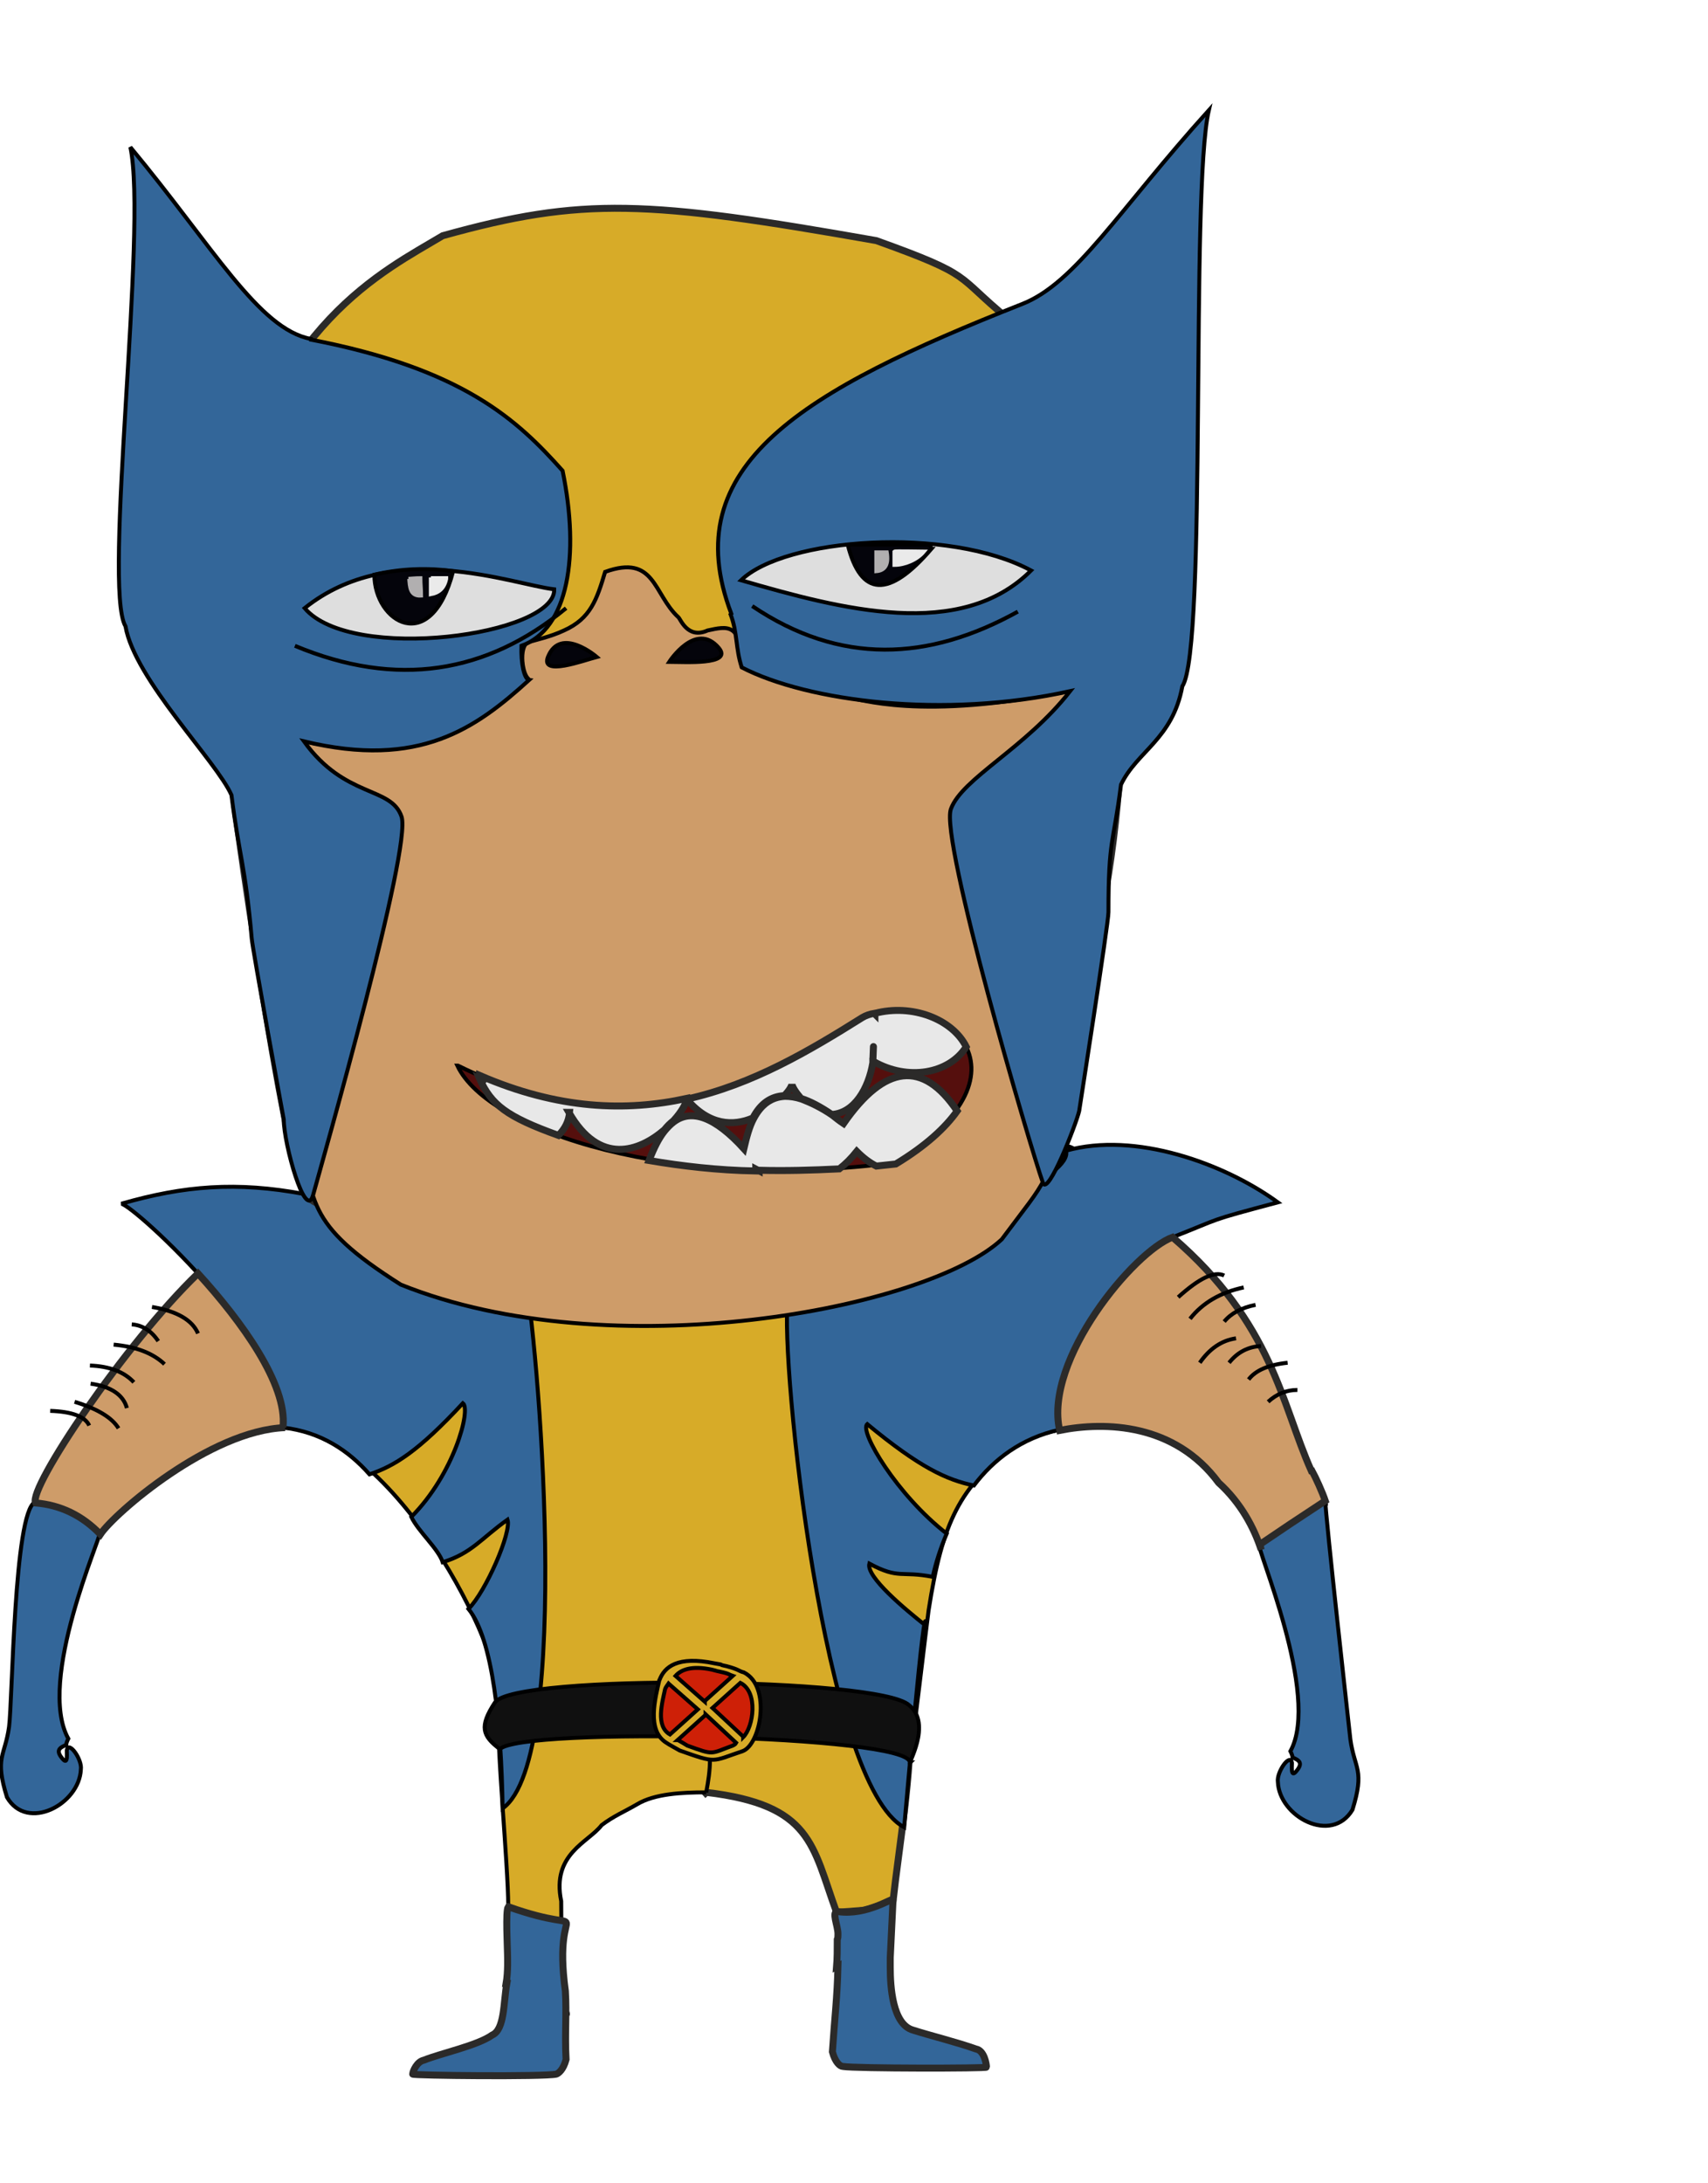 <?xml version="1.0" encoding="UTF-8"?>
<!DOCTYPE svg PUBLIC "-//W3C//DTD SVG 1.1//EN" "http://www.w3.org/Graphics/SVG/1.1/DTD/svg11.dtd">
<!-- Creator: CorelDRAW X5 -->
<svg xmlns="http://www.w3.org/2000/svg" xml:space="preserve" width="245px" height="313px" style="shape-rendering:geometricPrecision; text-rendering:geometricPrecision; image-rendering:optimizeQuality; fill-rule:evenodd; clip-rule:evenodd"
viewBox="0 0 2450 3130"
 xmlns:xlink="http://www.w3.org/1999/xlink">
 <defs>
  <style type="text/css">
   <![CDATA[
    .str0 {stroke:black;stroke-width:5.669}
    .str2 {stroke:#B1AFB0;stroke-width:5.669}
    .str3 {stroke:#EAEAEA;stroke-width:5.669}
    .str1 {stroke:#2B2A29;stroke-width:10.001}
    .fil7 {fill:none}
    .fil3 {fill:#04040B}
    .fil8 {fill:#101010}
    .fil1 {fill:#336699}
    .fil10 {fill:#550F0D}
    .fil5 {fill:#B1AFB0}
    .fil9 {fill:#CE2007}
    .fil2 {fill:#CE9C69}
    .fil0 {fill:#D7AB28}
    .fil4 {fill:#DEDEDE}
    .fil11 {fill:#E8E8E8}
    .fil6 {fill:#EAEAEA}
   ]]>
  </style>
    <clipPath id="id0">
     <path d="M203 2l2245 0 0 3125 -2245 0 0 -3125z"/>
    </clipPath>
 </defs>
 <g id="Layer_x0020_2">
  <g id="_301077928">
   <g id="logan">
    <path id="body" class="fil0 str0" d="M1682 1773c-57,-49 -55,-57 -142,-126 -43,-29 -186,106 -235,104 -47,-2 -113,25 -153,19 -13,-2 -79,28 -116,31 -27,2 -35,13 -90,13 -62,0 -136,9 -197,-4 -65,3 -132,-5 -196,-6 -58,0 -61,-98 -117,-93 -3,9 -67,42 -102,74 -101,64 -294,344 -282,369 -1,3 35,11 35,13 24,18 35,45 57,32 21,-31 165,-156 274,-154 165,33 312,340 298,403 31,19 25,28 66,35 47,8 187,2 246,7 45,4 75,22 118,14 21,-4 145,20 161,6 1,-1 23,-187 25,-201 20,-128 45,-177 122,-235 28,-21 201,-76 294,51 33,30 52,66 61,97 52,22 99,-7 42,-39 12,6 44,-27 51,-27 0,-8 -15,-38 -21,-49 -43,-96 -55,-211 -199,-335z"/>
    <path class="fil0 str1" d="M1013 2570c152,18 152,76 187,172l41 -3 40 -13c8,-74 28,-189 24,-263 -3,111 -126,11 -161,-25 -18,-19 -41,11 -27,42 -52,-16 -95,-13 -129,-44 -22,-20 -32,75 24,135z"/>
    <path class="fil0 str0" d="M1013 2570c12,-63 15,-129 -117,-108 -12,2 -16,-7 -31,-8 -16,-1 -43,-38 -39,-22 10,45 -43,24 -59,24 -6,0 -11,-12 -15,-12 -1,1 -39,3 -37,5 -3,55 14,225 14,284 0,22 38,114 13,124 -10,2 0,10 0,14 -1,2 55,22 72,18 3,-1 -6,-11 -3,-27 -3,-58 -6,-69 -6,-136 -14,-68 39,-84 58,-109 17,-13 34,-20 51,-30 25,-15 64,-17 99,-17z"/>
    <path class="fil1 str1" d="M1202 2819c-1,45 -5,77 -8,123 4,15 11,21 15,21 18,3 207,3 206,1 0,-4 -3,-24 -15,-26 -28,-10 -65,-19 -90,-27 -30,-8 -33,-63 -33,-90 0,-7 0,-12 0,-14l4 -83c0,-4 -37,23 -79,17 -10,-1 0,20 0,32 0,3 0,6 -1,8 0,14 0,27 -1,39z"/>
    <path class="fil1 str1" d="M727 2844c-5,28 -3,66 -21,74 -21,15 -73,26 -98,36 -10,2 -16,16 -16,20 -1,2 189,4 206,0 3,-1 10,-6 14,-21 -2,-37 1,-65 -1,-98 -20,-146 51,-74 -82,-121 -4,6 -1,59 -1,68 0,3 1,25 -2,42z"/>
    <path class="fil1 str0" d="M143 2199c-25,-27 -56,-41 -93,-45 -30,15 -32,284 -37,322 -6,43 -21,43 -3,101 29,50 104,10 106,-40 2,-14 -17,-41 -20,-28 -1,1 3,25 -7,12 -9,-11 -4,-15 6,-19 0,-3 2,-7 3,-9 -46,-83 49,-293 45,-295z"/>
    <path class="fil1 str0" d="M1520 2051c-23,-102 107,-257 162,-277 74,-29 46,-22 151,-50 -77,-56 -205,-102 -304,-74 11,34 -145,104 -246,133 0,0 -42,-12 -50,-5 -43,41 -62,5 -103,86 -11,87 52,696 167,756 1,-12 30,-346 31,-289 -29,-23 -86,-70 -81,-89 43,23 45,10 91,19 4,-19 11,-41 20,-62 -71,-55 -126,-147 -114,-157 75,62 114,80 153,88 28,-37 68,-68 123,-80z"/>
    <path class="fil1 str0" d="M406 2046c12,-110 -213,-317 -232,-320 90,-26 166,-32 262,-14 57,46 86,24 184,44 0,0 19,-15 27,-8 44,36 59,-2 105,76 19,85 71,697 -31,769 -2,-122 -14,-243 -49,-286 25,-25 62,-110 56,-128 -38,27 -51,48 -93,61 -6,-19 -35,-44 -45,-65 61,-61 86,-154 74,-163 -64,69 -98,90 -134,102 -30,-34 -70,-61 -124,-67z"/>
    <path id="mask" class="fil0 str1" d="M1168 785c81,-7 254,-12 311,34 -91,94 -265,62 -416,14 24,-23 37,-31 105,-47zm19 250c13,3 114,18 121,17 4,2 65,2 66,3 8,4 22,-27 24,-17 9,1 35,3 4,-20 0,0 62,87 67,95 26,41 31,81 42,131 0,47 -10,253 -11,286 -1,26 -46,139 -66,158 -35,62 -21,46 -44,61 -283,180 -718,99 -799,21 -23,-22 -50,-45 -65,-84 -20,-33 -23,-101 -23,-101 1,-34 -8,-49 -13,-137 0,-87 -10,-186 3,-257 51,-154 346,-100 291,-225 -9,-9 -15,-44 6,-50 10,-3 25,-15 46,-17 44,-5 50,-9 58,-20 96,-9 -2,-5 35,28 3,2 63,26 68,25 22,-2 48,-9 36,41 38,0 117,55 152,62zm-280 792c38,-16 143,-67 190,-66 213,6 106,-111 280,-93 -34,-29 142,11 122,-20 13,-82 110,-339 110,-626 48,30 158,-322 -15,-256 -14,-68 -4,-76 -30,-140 -23,-57 -63,-112 -118,-169 -77,-63 -47,-61 -189,-112 -329,-58 -421,-63 -622,-7 -85,51 -243,125 -314,426 -3,9 -4,23 -6,40 -151,-19 -124,126 10,255 11,114 83,598 111,652 34,41 130,13 91,67 -14,20 157,64 193,68 105,10 133,-11 188,-19zm-256 -1009c62,6 116,23 145,26 2,66 -291,106 -358,27 32,-25 66,-40 101,-48 38,-9 77,-9 113,-5z"/>
    <path class="fil2 str0" d="M759 974c-10,-5 -15,-46 -2,-53 10,-3 33,-8 52,-17 38,-17 47,-44 59,-84 72,-26 69,32 105,65 3,2 13,32 42,19 28,-6 49,-12 49,52 39,21 124,41 152,44 14,1 104,35 319,-10 40,-9 43,46 37,131 6,272 -11,385 -30,444 -47,146 -35,118 -105,212 -107,100 -561,186 -862,65 -141,-89 -124,-121 -146,-225 -16,-79 -31,-152 -42,-267 2,-75 -24,-312 7,-301 173,73 334,-66 363,-75z"/>
    <path class="fil3 str0" d="M960 949c21,0 92,5 71,-20 -33,-39 -71,20 -71,20z"/>
    <path class="fil3 str0" d="M856 942c-19,5 -81,28 -70,0 18,-45 70,0 70,0z"/>
    <path class="fil1 str0" d="M1807 2214l94 -63c0,21 35,333 36,343 6,43 21,43 3,101 -30,50 -105,10 -107,-40 -2,-14 17,-41 20,-28 1,1 -3,25 7,12 9,-11 4,-15 -6,-19 0,-3 -2,-7 -3,-9 44,-80 -51,-295 -45,-298z"/>
    <path class="fil1 str0" d="M1049 880c-81,-213 103,-320 417,-444 77,-30 138,-134 268,-278 -27,116 -2,772 -38,826 -14,76 -65,93 -88,141 -11,87 -18,76 -18,183 0,16 -42,285 -42,285 -4,18 -45,123 -52,103 -18,-50 -148,-493 -132,-536 16,-44 107,-87 171,-169 -181,40 -376,15 -471,-34 -9,-27 -6,-50 -16,-76z"/>
    <path class="fil4 str0" d="M1063 832c63,-61 297,-78 416,-14 -101,101 -271,56 -416,14z"/>
    <path class="fil3 str0" d="M1336 787c-61,71 -101,69 -120,-6l118 0 2 6z"/>
    <path class="fil5 str2" d="M1272 792l-15 0 0 27c12,-1 18,-9 15,-27z"/>
    <path class="fil6 str3" d="M1283 791c1,-1 37,0 42,0 -10,12 -28,19 -42,19l0 -19z"/>
    <path class="fil1 str0" d="M446 486c-75,-14 -140,-132 -259,-275 25,116 -40,632 -7,687 13,76 131,194 152,242 11,87 20,102 29,205 1,15 46,260 46,260 0,35 31,146 42,109 14,-51 142,-499 127,-543 -15,-44 -81,-26 -140,-108 166,40 247,-19 323,-88 -7,-1 -12,-24 -11,-49 67,-24 84,-129 59,-251 -65,-73 -143,-146 -361,-188z"/>
    <path class="fil4 str0" d="M795 845c-60,-7 -232,-74 -358,27 67,79 360,39 358,-27z"/>
    <path class="fil3 str0" d="M537 824c39,-9 77,-10 113,-5 -32,123 -113,73 -113,5z"/>
    <path class="fil7 str0" d="M423 926c146,61 275,40 389,-54"/>
    <path class="fil7 str0" d="M1079 869c126,85 253,79 381,8"/>
    <path class="fil5 str2" d="M587 830c1,11 1,25 17,24 0,-9 -1,-17 -1,-25 -6,0 -17,1 -17,1z"/>
    <path class="fil6 str3" d="M618 828l0 24c11,-2 19,-8 22,-22l0 -1 -22 0z"/>
    <path class="fil2 str1" d="M1881 2109c-43,-96 -55,-211 -199,-335 -55,20 -185,176 -162,277 66,-13 165,-10 228,75 32,29 51,65 61,96 -1,-5 -2,-8 -1,-8l43 -29 50 -33c-4,-12 -14,-34 -19,-43z"/>
    <path class="fil2 str1" d="M406 2046c6,-61 -59,-151 -122,-220 -104,100 -244,308 -233,329 36,3 67,18 93,45 20,-30 157,-149 265,-153 -1,0 -2,0 -3,0z"/>
    <path class="fil7 str0" d="M1690 1860c30,-27 52,-38 66,-31"/>
    <path class="fil7 str0" d="M1756 1895c10,-12 25,-20 45,-24"/>
    <path class="fil7 str0" d="M1763 1954c12,-15 27,-23 46,-24"/>
    <path class="fil7 str0" d="M1819 2010c12,-11 26,-17 42,-17"/>
    <path class="fil7 str0" d="M1791 1978c10,-13 28,-21 56,-24"/>
    <path class="fil7 str0" d="M1707 1891c18,-23 44,-38 77,-45"/>
    <path class="fil7 str0" d="M1721 1954c14,-20 31,-32 52,-35"/>
    <path class="fil7 str0" d="M170 2048c-9,-15 -30,-28 -63,-38"/>
    <path class="fil7 str0" d="M192 1982c-14,-15 -35,-23 -63,-24"/>
    <path class="fil7 str0" d="M284 1912c-8,-19 -30,-32 -66,-38"/>
    <path class="fil7 str0" d="M236 1956c-17,-16 -41,-25 -73,-28"/>
    <path class="fil7 str0" d="M182 2019c-5,-19 -23,-31 -52,-35"/>
    <path class="fil7 str0" d="M128 2044c-6,-13 -25,-20 -56,-21"/>
    <path class="fil7 str0" d="M227 1923c-10,-15 -23,-23 -38,-24"/>
    <path class="fil8 str0" d="M1305 2527c0,-39 -556,-51 -588,-19 -25,-19 -30,-32 -7,-67 28,-41 552,-36 594,4 34,27 -4,88 2,82z"/>
    <path class="fil0 str0" d="M946 2408c-6,27 -19,73 10,91 1,1 19,11 19,11 54,19 45,16 90,1 26,-9 42,-93 2,-113 -8,-2 -6,-4 -25,-9 -15,-3 1,-1 -17,-4 -53,-11 -72,5 -79,24z"/>
    <path class="fil9 str0" d="M1011 2439l40 -36c-6,-2 -4,-3 -18,-6 -10,-2 0,0 -12,-3 -29,-6 -44,0 -52,9l42 37z"/>
    <path class="fil9 str0" d="M959 2414c-2,3 -4,5 -5,8 -4,19 -14,53 7,65l40 -36 -42 -37z"/>
    <path class="fil9 str0" d="M1012 2459l-40 36c1,0 14,8 14,8 39,14 32,12 65,0 2,-1 4,-2 5,-4l-44 -41z"/>
    <path class="fil9 str0" d="M1066 2491c15,-15 22,-65 -4,-78l-40 36 44 41z"/>
    <g>
     <path class="fil10 str0" d="M657 1528c253,125 431,24 580,-70 108,-45 265,75 47,209 -316,42 -583,-44 -628,-139z"/>
     <path class="fil11 str1" d="M1253 1522c49,28 108,18 133,-21 -20,-40 -78,-62 -131,-48l0 1 -1 -1c-6,1 -12,3 -17,6 -75,47 -157,96 -252,117 32,38 67,39 95,27 11,-21 26,-31 45,-32 7,-7 11,-14 11,-17 0,4 6,13 13,21 13,4 28,12 44,23 33,-2 53,-38 59,-74 2,-52 0,-1 0,-2z"/>
     <path class="fil11 str1" d="M816 1595c44,77 101,56 137,25 4,-5 8,-9 13,-13 12,-13 19,-26 19,-32 -87,19 -184,16 -297,-33 0,5 12,11 0,5 17,37 38,54 113,81 9,-9 15,-20 16,-33z"/>
     <path class="fil11 str1" d="M1089 1678c37,1 75,0 115,-2 9,-7 17,-15 25,-25 9,9 18,16 28,21 9,-1 18,-2 28,-3 43,-26 71,-52 88,-76 -49,-73 -104,-67 -163,18 -6,-4 -11,-8 -16,-12 -16,-11 -31,-18 -44,-23 -9,-3 -17,-4 -24,-4 -19,1 -34,11 -45,32 -6,11 -10,26 -14,43 -41,-45 -75,-58 -101,-38 -4,3 -9,8 -13,13 -8,10 -15,24 -22,42 47,8 98,14 152,15 0,-1 1,-2 1,-3 2,1 3,2 5,3z"/>
    </g>
   </g>
  </g>
 </g>
</svg>
